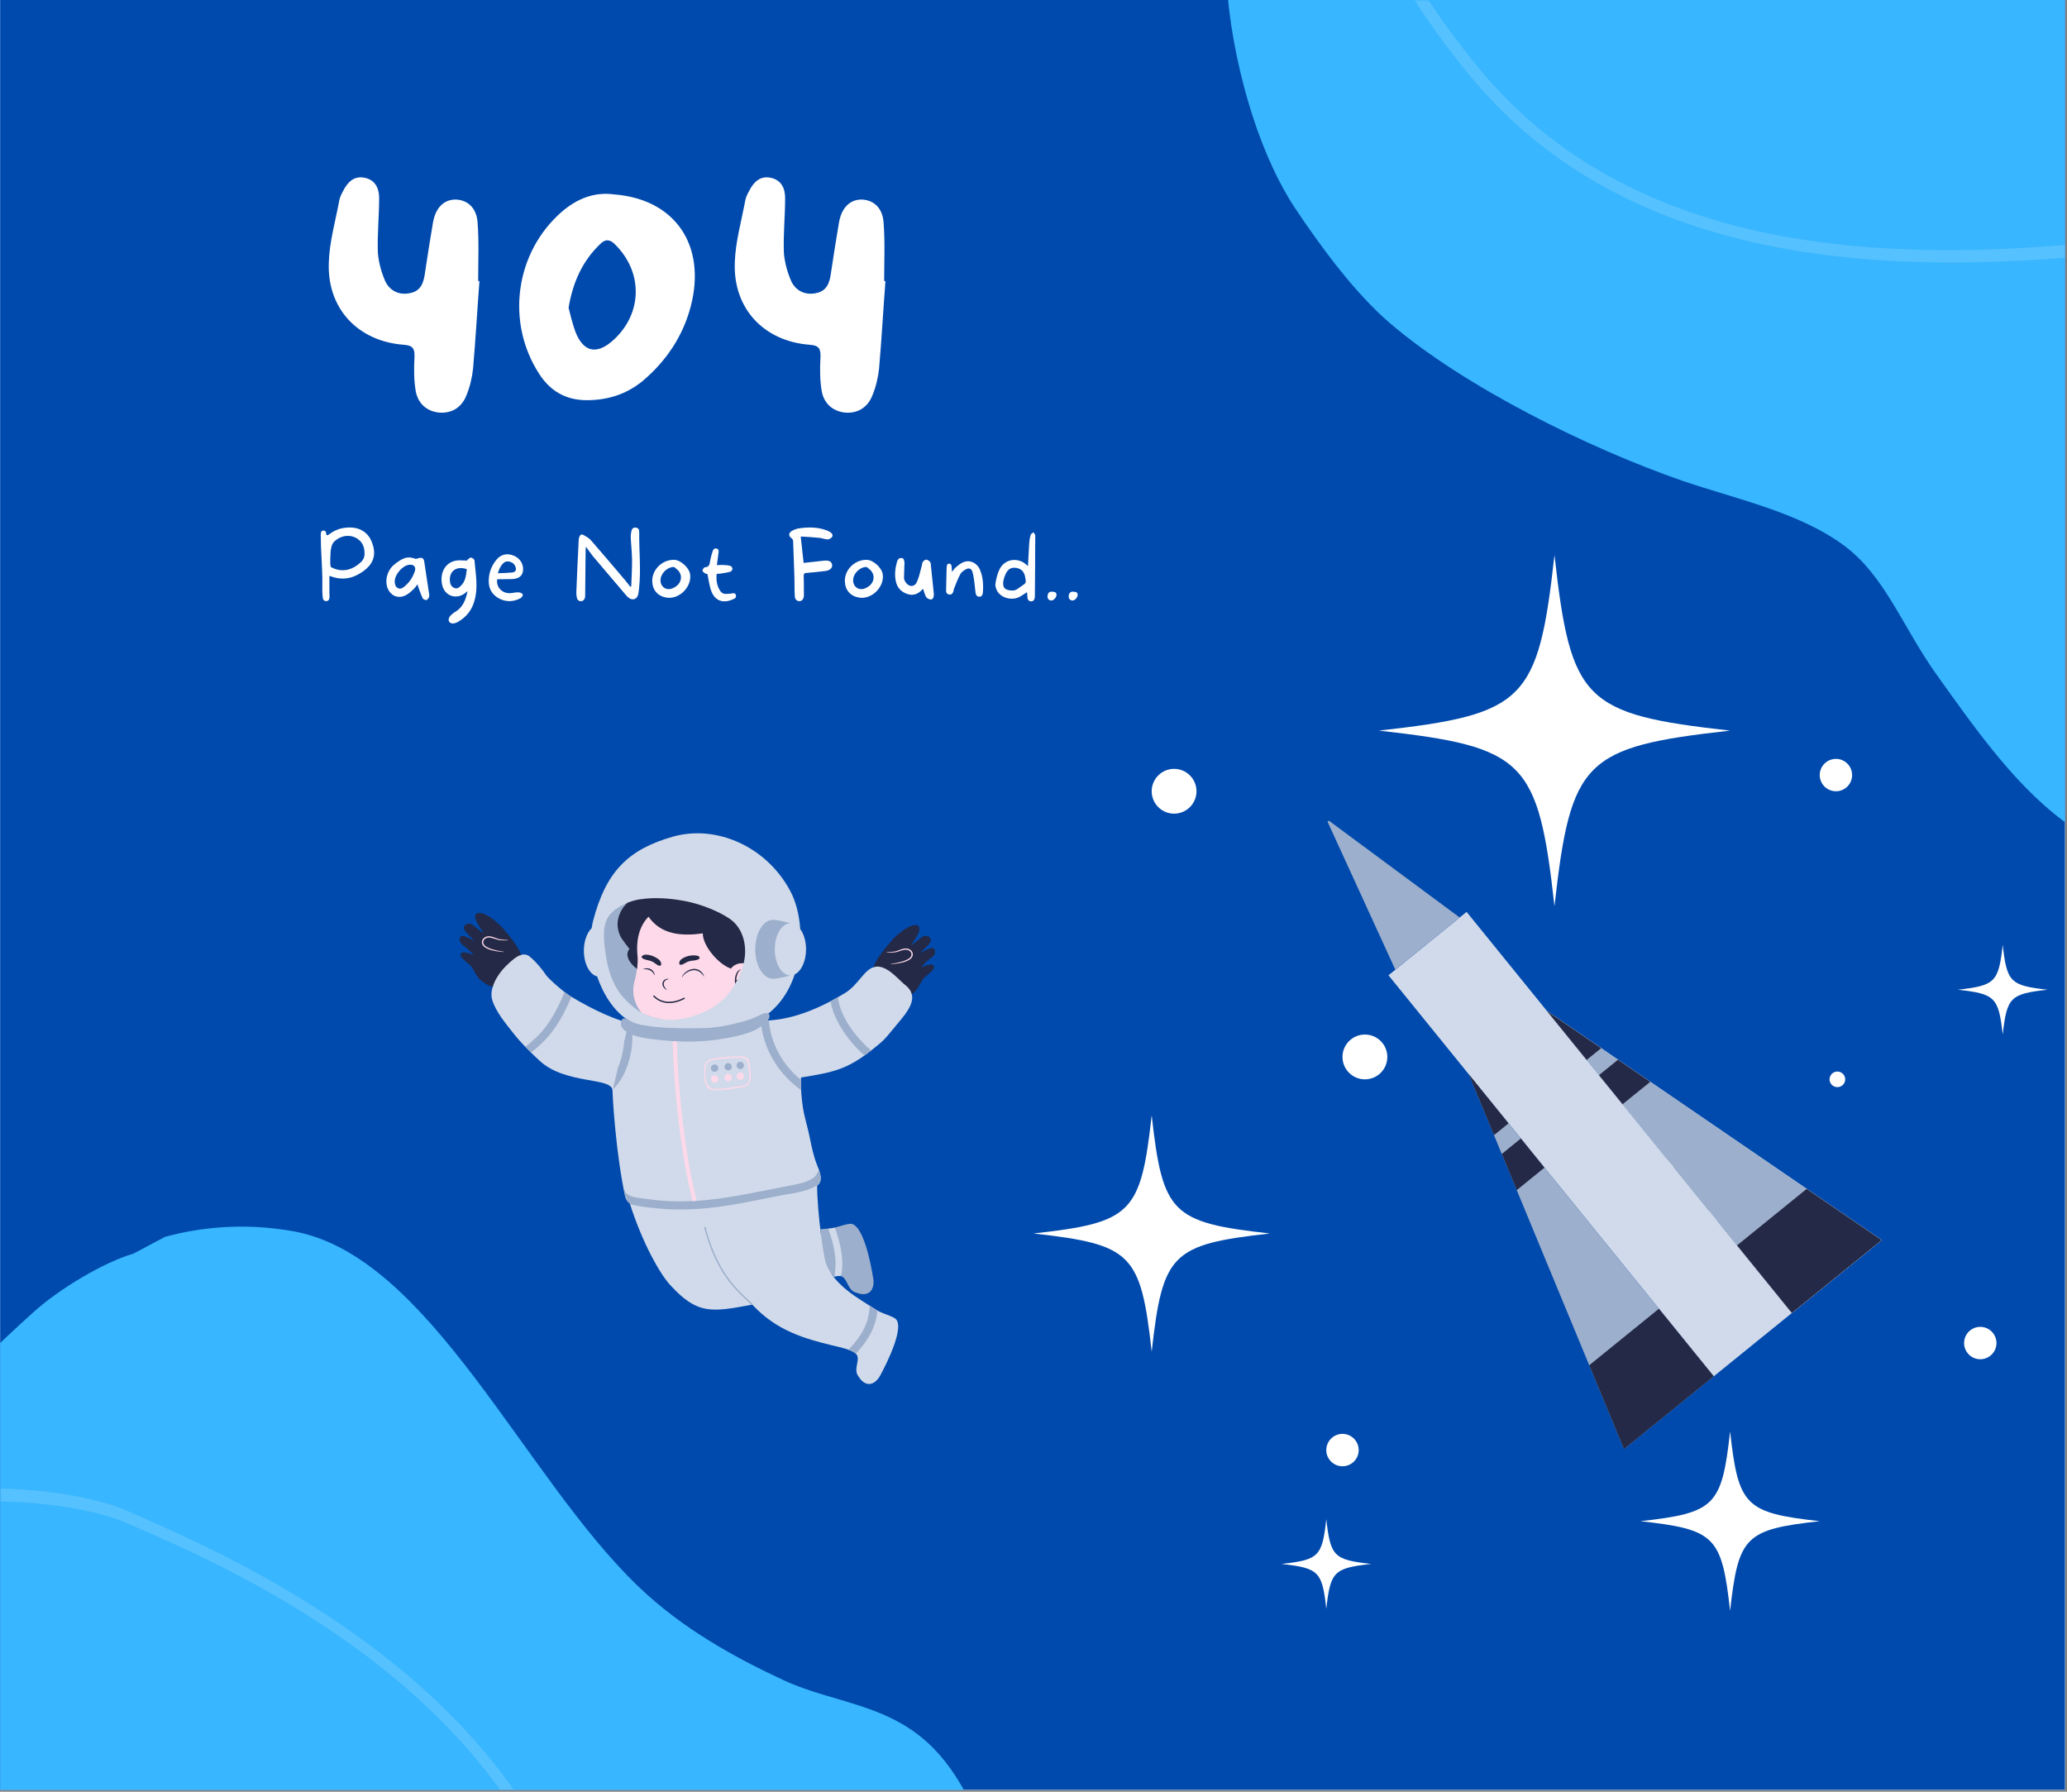 <?xml version="1.0" encoding="UTF-8"?><svg xmlns="http://www.w3.org/2000/svg" xmlns:xlink="http://www.w3.org/1999/xlink" contentScriptType="text/ecmascript" width="562.5" zoomAndPan="magnify" contentStyleType="text/css" viewBox="0 0 562.5 487.5" height="487.5" preserveAspectRatio="xMidYMid meet" version="1.0"><rect x="0" y="0" width="562.5" height="487.5" fill="#808080" stroke="none"/><defs><filter x="0%" y="0%" width="100%" xmlns:xlink="http://www.w3.org/1999/xlink" xlink:type="simple" xlink:actuate="onLoad" height="100%" id="filter-remove-color" xlink:show="other"><feColorMatrix values="0 0 0 0 1 0 0 0 0 1 0 0 0 0 1 0 0 0 1 0" color-interpolation-filters="sRGB"/></filter><g><g id="glyph-0-0"><path d="M 43.848 -35.527 C 43.848 -40.902 44.105 -46.273 43.676 -51.645 C 43.328 -55.633 40.812 -57.625 37.695 -57.711 C 34.488 -57.711 32.234 -55.461 31.543 -51.387 C 30.762 -46.879 30.07 -42.375 29.375 -37.781 C 29.031 -35.094 28.25 -32.754 25.215 -32.234 C 22.27 -31.629 19.758 -32.93 18.543 -35.527 C 17.504 -37.953 16.723 -40.727 16.551 -43.328 C 16.379 -48.266 16.898 -53.207 16.898 -58.145 C 16.898 -60.746 15.859 -63 13.086 -63.605 C 10.137 -64.297 8.32 -62.477 7.105 -60.051 C 6.672 -59.273 6.238 -58.406 6.066 -57.539 C 5.027 -51.906 3.379 -46.273 3.207 -40.641 C 2.688 -28.074 11.094 -19.152 23.57 -18.199 C 26.168 -18.023 26.602 -17.07 26.516 -14.816 C 26.344 -11.699 26.344 -8.578 26.863 -5.547 C 27.469 -2.254 29.809 -0.086 33.277 0.262 C 36.828 0.52 39.43 -1.301 40.641 -4.418 C 41.594 -6.672 42.199 -9.273 42.461 -11.699 C 43.152 -19.672 43.586 -27.555 44.195 -35.527 C 44.02 -35.527 43.934 -35.527 43.848 -35.527 Z M 43.848 -35.527 "/></g><g id="glyph-0-1"><path d="M 14.816 -54.418 C 2.078 -43.328 -0.52 -24.352 8.664 -10.227 C 11.699 -5.547 15.945 -3.121 21.578 -3.121 C 27.211 -3.121 32.234 -4.68 36.656 -8.23 C 43.152 -13.691 47.746 -20.449 49.914 -28.77 C 54.16 -45.32 45.582 -57.797 29.117 -59.098 C 23.57 -59.879 18.891 -57.887 14.816 -54.418 Z M 25.305 -45.668 C 26.691 -47.055 27.988 -46.879 29.375 -45.406 C 36.914 -37.867 36.742 -26.777 28.941 -19.586 C 24.352 -15.34 20.625 -16.117 18.457 -21.836 C 17.676 -24.004 17.156 -26.168 16.637 -28.25 C 17.766 -35.094 20.363 -40.988 25.305 -45.668 Z M 25.305 -45.668 "/></g><g id="glyph-1-0"><path d="M 14.836 -16.227 C 13.672 -19.059 11.043 -20.395 7.609 -19.941 C 5.461 -19.715 4.043 -18.703 3.363 -18.223 C 3.008 -17.969 2.883 -17.867 2.703 -17.945 L 2.551 -17.996 L 2.527 -18.172 C 2.453 -19.059 2.121 -19.184 1.77 -19.184 C 1.77 -19.184 1.742 -19.184 1.742 -19.184 C 1.391 -19.184 1.035 -19.059 1.012 -18.172 C 1.012 -15.898 1.113 -13.621 1.238 -11.398 C 1.312 -9.707 1.414 -7.988 1.441 -6.293 C 1.441 -5.738 1.441 -5.18 1.441 -4.652 C 1.414 -3.41 1.414 -2.121 1.566 -0.859 C 1.617 -0.453 1.844 0.023 2.504 0 C 2.703 0 3.285 -0.023 3.387 -0.961 C 3.41 -1.188 3.387 -1.414 3.387 -1.668 C 3.363 -1.82 3.363 -1.945 3.363 -2.098 C 3.363 -3.16 3.363 -4.223 3.363 -5.281 L 3.363 -6.875 L 3.691 -6.75 C 6.75 -5.637 9.578 -6.016 12.383 -7.988 C 15.492 -10.137 16.277 -12.762 14.836 -16.227 Z M 12.914 -12.484 C 12.863 -11.879 12.535 -11.195 12.133 -10.793 C 10.539 -9.199 8.77 -8.391 6.977 -8.391 C 5.914 -8.391 4.879 -8.668 3.816 -9.227 C 3.41 -9.426 3.691 -13.598 3.715 -13.648 C 3.969 -15.52 4.32 -16.125 5.762 -17.008 C 7.277 -17.945 9.227 -17.996 10.715 -17.137 C 12.332 -16.199 13.066 -14.633 12.914 -12.484 Z M 12.914 -12.484 "/></g><g id="glyph-1-1"><path d="M 12.512 -2.855 C 12.156 -5.332 11.777 -7.809 11.398 -10.312 C 11.324 -10.918 11.246 -11.625 10.566 -11.754 C 10.109 -11.855 9.555 -11.574 9.047 -11.473 C 7.328 -12.082 6.367 -12.055 4.652 -11.02 C 4.043 -10.641 3.438 -10.188 2.906 -9.707 C 1.164 -8.113 0.555 -5.434 1.391 -3.438 C 2.273 -1.34 4.348 -0.555 6.344 -1.617 C 7.027 -1.973 7.633 -2.504 8.215 -3.031 C 8.668 -3.438 9.023 -3.969 9.527 -4.574 C 9.605 -4.27 9.605 -4.07 9.68 -3.918 C 10.059 -2.855 10.414 -1.77 10.918 -0.758 C 11.043 -0.48 11.703 -0.203 11.98 -0.305 C 12.309 -0.43 12.613 -0.934 12.688 -1.312 C 12.762 -1.793 12.586 -2.324 12.512 -2.855 Z M 8.77 -8.137 C 8.238 -6.547 7.355 -5.156 6.066 -4.07 C 5.512 -3.613 4.879 -3.133 4.145 -3.539 C 3.41 -3.941 3.336 -4.699 3.285 -5.281 C 3.312 -7.305 5.434 -9.68 7.254 -9.883 C 8.492 -10.035 9.148 -9.277 8.77 -8.137 Z M 8.77 -8.137 "/></g><g id="glyph-1-2"><path d="M 9.984 -11.07 C 9.957 -11.375 9.426 -11.777 9.098 -11.828 C 8.797 -11.879 8.418 -11.5 8.113 -11.273 C 8.012 -11.195 7.988 -10.996 8.012 -11.02 C 6.875 -11.02 5.812 -11.195 4.852 -10.996 C 1.543 -10.285 0.555 -7.078 1.215 -4.32 C 1.945 -1.312 5.105 -0.305 7.508 -2.223 C 7.656 -2.352 7.785 -2.477 8.113 -2.73 C 7.609 -0.328 6.875 1.645 4.828 2.883 C 4.523 3.059 4.246 3.262 3.969 3.488 C 3.031 4.246 2.73 5.031 3.133 5.637 C 3.539 6.219 4.398 6.242 5.434 5.688 C 7.457 4.551 8.898 2.957 9.707 0.758 C 11.145 -3.16 10.336 -7.129 9.984 -11.07 Z M 6.191 -4.07 C 5.738 -3.641 5.23 -3.262 4.523 -3.562 C 3.816 -3.84 3.438 -4.422 3.336 -5.156 C 2.934 -8.062 4.98 -9.68 7.91 -8.695 C 7.684 -7.027 7.582 -5.332 6.191 -4.07 Z M 6.191 -4.07 "/></g><g id="glyph-1-3"><path d="M 3.438 -5.941 C 4.75 -5.965 6.039 -5.965 7.355 -5.988 C 8.996 -6.039 9.984 -6.699 10.285 -7.859 C 10.715 -9.656 9.758 -11.523 7.961 -12.309 C 6.066 -13.145 4.297 -12.738 3.059 -11.172 C 1.645 -9.402 0.961 -7.379 1.035 -5.18 C 1.086 -3.184 2.074 -1.617 3.941 -0.656 C 5.84 0.305 7.809 0.203 9.68 -0.785 C 10.008 -0.961 10.363 -1.516 10.285 -1.793 C 10.211 -2.074 9.605 -2.352 9.25 -2.375 C 8.543 -2.426 7.836 -2.25 7.152 -2.172 C 4.828 -1.922 3.031 -3.641 3.312 -5.863 C 3.387 -5.914 3.41 -5.941 3.438 -5.941 Z M 5.055 -10.363 C 5.688 -10.945 6.621 -10.918 7.508 -10.387 C 8.137 -9.984 8.645 -8.898 8.34 -8.289 C 8.215 -8.039 7.785 -7.809 7.48 -7.785 C 6.191 -7.656 4.902 -7.633 3.512 -7.582 C 3.84 -8.645 4.246 -9.629 5.055 -10.363 Z M 5.055 -10.363 "/></g><g id="glyph-1-4"/><g id="glyph-1-5"><path d="M 15.695 -3.918 C 15.215 -4.5 14.785 -5.129 14.281 -5.711 C 11.195 -9.352 8.113 -12.992 4.98 -16.578 C 4.449 -17.188 3.641 -17.59 2.906 -18.02 C 2.453 -18.273 2.023 -18.02 1.871 -17.516 C 1.742 -17.188 1.668 -16.832 1.668 -16.48 C 1.441 -11.805 1.215 -7.129 1.035 -2.453 C 1.012 -1.922 1.062 -1.391 1.188 -0.883 C 1.34 -0.305 1.719 0.051 2.352 0.023 C 2.98 -0.023 3.262 -0.453 3.387 -1.012 C 3.438 -1.266 3.438 -1.543 3.438 -1.793 C 3.488 -5.84 3.539 -9.883 3.562 -13.902 C 3.562 -14.152 3.613 -14.406 3.641 -14.812 C 4.371 -13.824 4.953 -12.941 5.609 -12.133 C 8.594 -8.594 11.602 -5.082 14.609 -1.543 C 14.836 -1.266 15.141 -0.984 15.441 -0.785 C 16.453 -0.152 17.488 -0.531 17.82 -1.668 C 17.996 -2.25 18.02 -2.832 18.098 -3.41 C 18.676 -8.566 18.07 -13.723 18.148 -18.855 C 18.148 -19.461 17.867 -19.918 17.238 -19.992 C 16.629 -20.094 16.199 -19.738 16.051 -19.184 C 15.898 -18.551 15.82 -17.895 15.848 -17.262 C 15.922 -15.266 16.176 -13.27 16.199 -11.273 C 16.227 -8.848 16.051 -6.395 15.973 -3.969 C 15.871 -3.941 15.77 -3.918 15.695 -3.918 Z M 15.695 -3.918 "/></g><g id="glyph-1-6"><path d="M 11.324 -7.277 C 11.094 -9.047 8.746 -11.195 7 -11.223 C 3.84 -11.324 1.012 -8.668 1.012 -5.535 C 1.035 -3.082 2.402 -1.414 4.801 -0.961 C 8.266 -0.328 11.805 -3.793 11.324 -7.277 Z M 6.445 -3.438 C 4.801 -2.805 3.285 -3.867 3.262 -5.609 C 3.234 -7.406 5.004 -9.25 6.824 -9.277 C 7.102 -9.277 7.379 -8.922 7.633 -8.719 C 9.426 -7.43 9.352 -4.574 6.445 -3.438 Z M 6.445 -3.438 "/></g><g id="glyph-1-7"><path d="M 10.109 -1.594 C 9.906 -2.426 9.199 -2.074 8.617 -2.023 C 7.684 -1.973 6.648 -1.695 5.965 -2.602 C 4.93 -4.02 4.699 -5.66 4.879 -7.406 C 5.258 -7.43 5.586 -7.43 5.914 -7.48 C 6.797 -7.633 7.734 -7.734 8.594 -7.988 C 8.871 -8.062 9.199 -8.543 9.176 -8.848 C 9.176 -9.125 8.797 -9.555 8.516 -9.605 C 7.809 -9.781 7.078 -9.805 6.367 -9.832 C 5.914 -9.855 5.484 -9.805 4.93 -9.781 C 5.105 -10.969 5.23 -12.055 5.383 -13.117 C 5.461 -13.648 5.461 -14.152 4.828 -14.305 C 4.246 -14.43 3.918 -14.027 3.766 -13.523 C 3.512 -12.715 3.262 -11.879 3.109 -11.02 C 2.957 -10.137 2.957 -9.25 1.668 -9.199 C 1.441 -9.199 1.012 -8.594 1.012 -8.266 C 1.035 -7.988 1.516 -7.684 1.844 -7.48 C 2.023 -7.355 2.324 -7.406 2.352 -7.379 C 2.73 -5.688 2.883 -4.07 3.461 -2.602 C 4.449 -0.102 6.57 0.656 9.047 -0.379 C 9.605 -0.605 10.312 -0.809 10.109 -1.594 Z M 10.109 -1.594 "/></g><g id="glyph-1-8"><path d="M 9.199 -17.211 C 9.957 -17.137 10.664 -16.809 11.426 -16.781 C 11.828 -16.781 12.434 -17.086 12.664 -17.438 C 12.992 -17.918 12.688 -18.449 12.184 -18.754 C 11.855 -18.98 11.473 -19.133 11.094 -19.285 C 8.668 -20.145 6.191 -20.168 3.691 -19.789 C 2.98 -19.688 2.223 -19.41 1.617 -19.008 C 0.758 -18.477 0.859 -17.617 1.695 -17.059 C 1.895 -16.934 2.047 -16.629 2.074 -16.402 C 2.199 -13.117 2.324 -9.855 2.426 -6.57 C 2.477 -4.828 2.426 -3.082 2.527 -1.363 C 2.551 -0.453 3.133 0.023 3.816 0.023 C 4.473 0 4.953 -0.555 5.004 -1.441 C 5.031 -1.742 5.004 -2.023 5.004 -2.324 C 5.004 -3.84 5.004 -5.332 4.953 -6.848 C 4.953 -7.406 5.105 -7.609 5.688 -7.656 C 7.406 -7.809 9.148 -7.961 10.867 -8.188 C 12.156 -8.367 12.812 -9.047 12.688 -9.906 C 12.562 -10.766 11.777 -11.145 10.465 -10.996 C 8.617 -10.793 6.773 -10.59 4.93 -10.387 C 4.676 -12.688 4.422 -15.012 4.145 -17.566 C 5.863 -17.465 7.531 -17.391 9.199 -17.211 Z M 9.199 -17.211 "/></g><g id="glyph-1-9"><path d="M 11.5 -2.504 C 11.246 -4.953 10.996 -7.406 10.742 -9.855 C 10.715 -10.137 10.691 -10.516 10.516 -10.691 C 10.234 -10.969 9.832 -11.273 9.477 -11.273 C 9.148 -11.273 8.77 -10.945 8.543 -10.641 C 8.367 -10.438 8.391 -10.086 8.316 -9.805 C 7.887 -8.266 7.609 -6.672 6.949 -5.23 C 6.293 -3.742 4.727 -3.766 3.84 -5.18 C 3.613 -5.512 3.438 -5.941 3.438 -6.32 C 3.438 -7.656 3.539 -8.996 3.562 -10.336 C 3.562 -10.766 3.461 -11.273 3.211 -11.574 C 3.059 -11.754 2.453 -11.754 2.172 -11.625 C 1.895 -11.473 1.645 -11.07 1.543 -10.742 C 1.062 -9.023 0.836 -7.254 1.188 -5.512 C 1.543 -3.613 2.703 -2.426 4.523 -1.871 C 6.117 -1.414 7.379 -1.996 8.441 -3.184 C 8.492 -3.262 8.566 -3.285 8.645 -3.312 C 8.922 -2.578 9.074 -1.77 9.453 -1.113 C 9.68 -0.758 10.262 -0.453 10.691 -0.43 C 11.324 -0.43 11.523 -1.012 11.551 -1.617 C 11.574 -1.895 11.523 -2.199 11.5 -2.504 Z M 11.5 -2.504 "/></g><g id="glyph-1-10"><path d="M 10.211 -8.566 C 9.805 -9.527 9.023 -10.312 8.062 -10.641 C 6.168 -11.297 4.879 -10.188 3.641 -9.176 C 3.285 -8.871 3.031 -8.441 2.602 -7.938 C 2.551 -8.645 2.578 -9.199 2.453 -9.73 C 2.426 -9.805 2.402 -9.883 2.324 -9.957 C 2.047 -10.285 1.566 -10.285 1.34 -9.906 C 1.289 -9.855 1.266 -9.805 1.238 -9.73 C 1.137 -9.199 1.137 -8.645 1.137 -8.113 C 1.086 -6.344 1.062 -4.602 1.012 -2.832 C 1.012 -2.273 1.266 -1.871 1.844 -1.793 C 2.453 -1.695 2.805 -2.023 2.98 -2.578 C 3.082 -2.832 3.059 -3.133 3.16 -3.363 C 3.715 -4.699 4.195 -6.09 4.902 -7.355 C 5.207 -7.938 5.914 -8.391 6.547 -8.719 C 7.18 -9.074 7.938 -8.797 8.137 -8.086 C 8.418 -7.254 8.543 -6.344 8.668 -5.461 C 8.82 -4.348 8.898 -3.234 9.047 -2.148 C 9.148 -1.617 9.453 -1.164 10.086 -1.188 C 10.715 -1.238 10.969 -1.695 11.02 -2.25 C 11.195 -4.422 11.07 -6.57 10.211 -8.566 Z M 10.211 -8.566 "/></g><g id="glyph-1-11"><path d="M 11.426 -18.727 C 11.145 -18.5 10.742 -18.324 10.641 -18.047 C 10.438 -17.391 10.312 -16.68 10.262 -15.973 C 10.109 -13.875 10.035 -11.754 9.906 -9.504 C 9.73 -9.68 9.629 -9.781 9.527 -9.855 C 7.203 -12.004 3.641 -11.523 2.199 -8.719 C 1.594 -7.531 1.289 -6.168 1.062 -4.852 C 0.934 -4.246 1.164 -3.488 1.441 -2.906 C 2.453 -0.836 5.586 0 7.734 -1.215 C 8.367 -1.566 8.945 -1.973 9.656 -2.426 C 9.707 -1.82 9.707 -1.312 9.781 -0.836 C 9.855 -0.305 10.188 0.051 10.742 0.074 C 11.324 0.074 11.652 -0.277 11.727 -0.836 C 11.777 -1.012 11.777 -1.215 11.777 -1.391 C 11.828 -6.875 11.879 -12.359 11.879 -17.844 C 11.879 -18.121 11.574 -18.426 11.426 -18.727 Z M 8.062 -4.02 C 7.277 -3.512 6.598 -2.781 5.586 -2.883 C 3.562 -2.906 2.883 -3.715 3.234 -5.637 C 3.363 -6.242 3.562 -6.848 3.84 -7.406 C 4.449 -8.695 5.309 -9.199 6.52 -9.047 C 7.988 -8.871 8.746 -8.188 9.098 -6.75 C 9.098 -6.699 9.098 -6.648 9.125 -6.598 C 9.453 -4.953 9.453 -4.93 8.062 -4.02 Z M 8.062 -4.02 "/></g><g id="glyph-1-12"><path d="M 2.352 -2.551 C 1.492 -2.652 1.086 -2.223 1.012 -1.289 C 0.984 -0.656 1.391 -0.203 2.023 -0.152 C 2.629 -0.125 3.41 -0.91 3.461 -1.668 C 3.488 -2.453 2.883 -2.504 2.352 -2.551 Z M 2.352 -2.551 "/></g></g><clipPath id="clip-0"><path d="M 0.039 0 L 561.961 0 L 561.961 487 L 0.039 487 Z M 0.039 0 " clip-rule="nonzero"/></clipPath><clipPath id="clip-1"><path d="M 0.039 333 L 292 333 L 292 487 L 0.039 487 Z M 0.039 333 " clip-rule="nonzero"/></clipPath><clipPath id="clip-2"><path d="M 385.918 485.848 L 251.172 736.938 L -119.516 538.008 L 15.23 286.918 Z M 385.918 485.848 " clip-rule="nonzero"/></clipPath><clipPath id="clip-3"><path d="M 385.918 485.848 L 251.172 736.938 L -119.516 538.008 L 15.23 286.918 Z M 385.918 485.848 " clip-rule="nonzero"/></clipPath><clipPath id="clip-4"><path d="M 332 0 L 561.961 0 L 561.961 236 L 332 236 Z M 332 0 " clip-rule="nonzero"/></clipPath><clipPath id="clip-5"><path d="M 778.133 47.223 L 599.031 268.867 L 271.816 4.457 L 450.918 -217.188 Z M 778.133 47.223 " clip-rule="nonzero"/></clipPath><clipPath id="clip-6"><path d="M 778.133 47.223 L 599.031 268.867 L 271.816 4.457 L 450.918 -217.188 Z M 778.133 47.223 " clip-rule="nonzero"/></clipPath><clipPath id="clip-7"><path d="M 0.039 368 L 186 368 L 186 487 L 0.039 487 Z M 0.039 368 " clip-rule="nonzero"/></clipPath><mask id="mask-0"><g filter="url(#filter-remove-color)"><rect x="-56.25" width="675" fill="rgb(0%, 0%, 0%)" y="-48.75" height="585" fill-opacity="0.149"/></g></mask><clipPath id="clip-8"><path d="M 0.039 36 L 171 36 L 171 119 L 0.039 119 Z M 0.039 36 " clip-rule="nonzero"/></clipPath><clipPath id="clip-9"><path d="M 120.582 -16.625 L 189.684 255.965 L -79.273 324.145 L -148.375 51.555 Z M 120.582 -16.625 " clip-rule="nonzero"/></clipPath><clipPath id="clip-10"><path d="M 120.582 -16.625 L 189.684 255.965 L -79.273 324.145 L -148.375 51.555 Z M 120.582 -16.625 " clip-rule="nonzero"/></clipPath><clipPath id="clip-11"><rect x="0" width="186" y="0" height="119"/></clipPath><clipPath id="clip-12"><path d="M 342 0 L 561.961 0 L 561.961 114 L 342 114 Z M 342 0 " clip-rule="nonzero"/></clipPath><mask id="mask-1"><g filter="url(#filter-remove-color)"><rect x="-56.25" width="675" fill="rgb(0%, 0%, 0%)" y="-48.75" height="585" fill-opacity="0.149"/></g></mask><clipPath id="clip-13"><path d="M 21 0 L 219.961 0 L 219.961 72 L 21 72 Z M 21 0 " clip-rule="nonzero"/></clipPath><clipPath id="clip-14"><path d="M 256.32 -217.184 L 325.422 55.406 L 56.469 123.586 L -12.633 -149.004 Z M 256.32 -217.184 " clip-rule="nonzero"/></clipPath><clipPath id="clip-15"><path d="M 256.32 -217.184 L 325.422 55.406 L 56.469 123.586 L -12.633 -149.004 Z M 256.32 -217.184 " clip-rule="nonzero"/></clipPath><clipPath id="clip-16"><rect x="0" width="220" y="0" height="114"/></clipPath><clipPath id="clip-17"><path d="M 281.25 303 L 346 303 L 346 368 L 281.25 368 Z M 281.25 303 " clip-rule="nonzero"/></clipPath><clipPath id="clip-18"><path d="M 446 389 L 496 389 L 496 438.625 L 446 438.625 Z M 446 389 " clip-rule="nonzero"/></clipPath><clipPath id="clip-19"><path d="M 532 257 L 557.211 257 L 557.211 282 L 532 282 Z M 532 257 " clip-rule="nonzero"/></clipPath><clipPath id="clip-20"><path d="M 125 226 L 254.566 226 L 254.566 377 L 125 377 Z M 125 226 " clip-rule="nonzero"/></clipPath><clipPath id="clip-21"><path d="M 237.547 251.602 L 254.469 251.602 L 254.469 270.48 L 237.547 270.48 Z M 237.547 251.602 " clip-rule="nonzero"/></clipPath></defs><g clip-path="url(#clip-0)"><path fill="rgb(100%, 100%, 100%)" d="M 0.039 0 L 562.461 0 L 562.461 494.184 L 0.039 494.184 Z M 0.039 0 " fill-opacity="1" fill-rule="nonzero"/><path fill="rgb(100%, 100%, 100%)" d="M 0.039 0 L 562.461 0 L 562.461 487.434 L 0.039 487.434 Z M 0.039 0 " fill-opacity="1" fill-rule="nonzero"/><path fill="rgb(0%, 29.019%, 67.839%)" d="M 0.039 0 L 562.461 0 L 562.461 487.434 L 0.039 487.434 Z M 0.039 0 " fill-opacity="1" fill-rule="nonzero"/></g><g clip-path="url(#clip-1)"><g clip-path="url(#clip-2)"><g clip-path="url(#clip-3)"><path fill="rgb(21.959%, 71.37%, 100%)" d="M 265.926 695.535 C 219.988 720.203 193.199 694.039 163.805 665.797 C 152.816 655.059 145.516 642.645 133.359 636.738 C 119.488 629.977 101.859 629.762 86.613 627.535 C 60.281 623.641 23.855 613.586 0.516 600.191 C -10.285 593.961 -21.555 583.508 -30.82 574.066 C -45.711 558.57 -57.512 531.766 -61.301 513.043 C -63.559 502.219 -67.129 492.797 -66.715 482.656 C -64.293 435.133 -31.113 393.195 9.188 356.945 C 16.172 350.641 28.391 343.363 36.309 341.098 L 44.902 336.527 C 56.242 333.434 68.121 332.922 79.73 334.992 C 117.035 341.555 142.57 401.969 173.852 431.785 C 185.656 443.082 199.863 450.953 213.379 457.215 C 226.848 463.449 242.16 463.48 254.156 475.809 C 271.406 493.504 274.703 528.402 277.191 545.742 C 279.746 563.988 281.352 581.227 283.199 597.789 L 291.062 616.898 C 292.691 627.391 290.945 646.488 289.414 657.082 C 287.695 666.766 283.855 676 278.121 684.027 C 274.695 688.328 268.434 690.863 265.926 695.535 " fill-opacity="1" fill-rule="nonzero"/></g></g></g><g clip-path="url(#clip-4)"><g clip-path="url(#clip-5)"><g clip-path="url(#clip-6)"><path fill="rgb(21.959%, 71.37%, 100%)" d="M 621.23 230.934 C 571.504 246.625 550.051 215.934 526.422 182.715 C 517.621 170.121 512.758 156.566 501.914 148.504 C 489.543 139.281 472.262 135.785 457.691 130.762 C 432.547 122.039 398.629 105.383 378.188 87.883 C 368.73 79.75 359.605 67.383 352.254 56.383 C 340.508 38.387 333.898 9.855 333.656 -9.242 C 333.453 -20.301 331.699 -30.223 333.992 -40.105 C 345.215 -86.352 385.613 -121.383 431.957 -149.508 C 439.988 -154.402 453.348 -159.277 461.547 -160.031 L 470.844 -162.922 C 482.562 -163.855 494.328 -162.148 505.348 -157.953 C 540.785 -144.566 554.633 -80.457 579.824 -45.344 C 589.32 -32.043 601.812 -21.668 613.93 -13.004 C 626.004 -4.371 641.043 -1.496 650.539 12.852 C 664.195 33.445 660.945 68.348 660.16 85.848 C 659.277 104.25 657.648 121.488 656.383 138.105 L 660.555 158.344 C 660.203 168.953 654.934 187.395 651.461 197.52 C 647.969 206.715 642.48 215.074 635.352 221.895 C 631.184 225.484 624.562 226.809 621.23 230.934 " fill-opacity="1" fill-rule="nonzero"/></g></g></g><g clip-path="url(#clip-7)"><g mask="url(#mask-0)"><g transform="matrix(1, 0, 0, 1, 0, 368)"><g id="source-5" clip-path="url(#clip-11)"><g clip-path="url(#clip-8)"><g clip-path="url(#clip-9)"><g clip-path="url(#clip-10)"><path fill="rgb(100%, 100%, 100%)" d="M 169.215 187.312 C 169.215 187.312 165.531 160.699 144.887 126.75 C 114.145 76.066 53.484 51.547 34.832 43.16 C 16.18 34.773 -51.863 27.32 -90.105 74.832 C -128.352 122.344 -117.676 172.652 -77.836 221.027 C -37.992 269.402 26.449 276.457 93.023 269.91 C 159.602 263.363 174.473 216.254 169.215 187.312 Z M 91.137 266.562 C 26.336 272.988 -36.406 266.16 -75.164 219.258 C -113.922 172.355 -124.23 123.488 -86.961 77.312 C -49.691 31.141 16.5 38.406 34.688 46.477 C 52.875 54.543 111.824 78.348 141.75 127.543 C 161.762 160.508 165.352 186.324 165.352 186.324 C 170.441 214.379 155.887 260.152 91.137 266.562 Z M 91.137 266.562 " fill-opacity="1" fill-rule="nonzero"/></g></g></g></g></g></g></g><g clip-path="url(#clip-12)"><g mask="url(#mask-1)"><g transform="matrix(1, 0, 0, 1, 342, 0)"><g id="source-8" clip-path="url(#clip-16)"><g clip-path="url(#clip-13)"><g clip-path="url(#clip-14)"><g clip-path="url(#clip-15)"><path fill="rgb(100%, 100%, 100%)" d="M 304.953 -13.25 C 304.953 -13.25 301.273 -39.859 280.629 -73.812 C 249.887 -124.492 189.223 -149.012 170.574 -157.398 C 151.922 -165.789 83.875 -173.242 45.633 -125.727 C 7.391 -78.215 18.062 -27.91 57.906 20.469 C 97.746 68.844 162.191 75.898 228.766 69.352 C 295.34 62.805 310.211 15.695 304.953 -13.25 Z M 226.879 66.004 C 162.078 72.43 99.332 65.602 60.574 18.699 C 21.82 -28.203 11.512 -77.074 48.777 -123.246 C 86.047 -169.418 152.242 -162.152 170.43 -154.082 C 188.617 -146.016 247.562 -122.211 277.492 -73.016 C 297.504 -40.051 301.09 -14.238 301.09 -14.238 C 306.18 13.82 291.625 59.59 226.879 66.004 Z M 226.879 66.004 " fill-opacity="1" fill-rule="nonzero"/></g></g></g></g></g></g></g><g fill="rgb(100%, 100%, 100%)" fill-opacity="1"><use x="86.277" y="112.004" xmlns:xlink="http://www.w3.org/1999/xlink" xlink:href="#glyph-0-0" xlink:type="simple" xlink:actuate="onLoad" xlink:show="embed"/></g><g fill="rgb(100%, 100%, 100%)" fill-opacity="1"><use x="138.096" y="112.004" xmlns:xlink="http://www.w3.org/1999/xlink" xlink:href="#glyph-0-1" xlink:type="simple" xlink:actuate="onLoad" xlink:show="embed"/></g><g fill="rgb(100%, 100%, 100%)" fill-opacity="1"><use x="196.762" y="112.004" xmlns:xlink="http://www.w3.org/1999/xlink" xlink:href="#glyph-0-0" xlink:type="simple" xlink:actuate="onLoad" xlink:show="embed"/></g><g fill="rgb(100%, 100%, 100%)" fill-opacity="1"><use x="86.277" y="163.546" xmlns:xlink="http://www.w3.org/1999/xlink" xlink:href="#glyph-1-0" xlink:type="simple" xlink:actuate="onLoad" xlink:show="embed"/></g><g fill="rgb(100%, 100%, 100%)" fill-opacity="1"><use x="104.12" y="163.546" xmlns:xlink="http://www.w3.org/1999/xlink" xlink:href="#glyph-1-1" xlink:type="simple" xlink:actuate="onLoad" xlink:show="embed"/></g><g fill="rgb(100%, 100%, 100%)" fill-opacity="1"><use x="119.133" y="163.546" xmlns:xlink="http://www.w3.org/1999/xlink" xlink:href="#glyph-1-2" xlink:type="simple" xlink:actuate="onLoad" xlink:show="embed"/></g><g fill="rgb(100%, 100%, 100%)" fill-opacity="1"><use x="131.973" y="163.546" xmlns:xlink="http://www.w3.org/1999/xlink" xlink:href="#glyph-1-3" xlink:type="simple" xlink:actuate="onLoad" xlink:show="embed"/></g><g fill="rgb(100%, 100%, 100%)" fill-opacity="1"><use x="144.66" y="163.546" xmlns:xlink="http://www.w3.org/1999/xlink" xlink:href="#glyph-1-4" xlink:type="simple" xlink:actuate="onLoad" xlink:show="embed"/></g><g fill="rgb(100%, 100%, 100%)" fill-opacity="1"><use x="155.806" y="163.546" xmlns:xlink="http://www.w3.org/1999/xlink" xlink:href="#glyph-1-5" xlink:type="simple" xlink:actuate="onLoad" xlink:show="embed"/></g><g fill="rgb(100%, 100%, 100%)" fill-opacity="1"><use x="176.481" y="163.546" xmlns:xlink="http://www.w3.org/1999/xlink" xlink:href="#glyph-1-6" xlink:type="simple" xlink:actuate="onLoad" xlink:show="embed"/></g><g fill="rgb(100%, 100%, 100%)" fill-opacity="1"><use x="190.154" y="163.546" xmlns:xlink="http://www.w3.org/1999/xlink" xlink:href="#glyph-1-7" xlink:type="simple" xlink:actuate="onLoad" xlink:show="embed"/></g><g fill="rgb(100%, 100%, 100%)" fill-opacity="1"><use x="202.614" y="163.546" xmlns:xlink="http://www.w3.org/1999/xlink" xlink:href="#glyph-1-4" xlink:type="simple" xlink:actuate="onLoad" xlink:show="embed"/></g><g fill="rgb(100%, 100%, 100%)" fill-opacity="1"><use x="213.76" y="163.546" xmlns:xlink="http://www.w3.org/1999/xlink" xlink:href="#glyph-1-8" xlink:type="simple" xlink:actuate="onLoad" xlink:show="embed"/></g><g fill="rgb(100%, 100%, 100%)" fill-opacity="1"><use x="228.9" y="163.546" xmlns:xlink="http://www.w3.org/1999/xlink" xlink:href="#glyph-1-6" xlink:type="simple" xlink:actuate="onLoad" xlink:show="embed"/></g><g fill="rgb(100%, 100%, 100%)" fill-opacity="1"><use x="242.573" y="163.546" xmlns:xlink="http://www.w3.org/1999/xlink" xlink:href="#glyph-1-9" xlink:type="simple" xlink:actuate="onLoad" xlink:show="embed"/></g><g fill="rgb(100%, 100%, 100%)" fill-opacity="1"><use x="256.449" y="163.546" xmlns:xlink="http://www.w3.org/1999/xlink" xlink:href="#glyph-1-10" xlink:type="simple" xlink:actuate="onLoad" xlink:show="embed"/></g><g fill="rgb(100%, 100%, 100%)" fill-opacity="1"><use x="269.844" y="163.546" xmlns:xlink="http://www.w3.org/1999/xlink" xlink:href="#glyph-1-11" xlink:type="simple" xlink:actuate="onLoad" xlink:show="embed"/></g><g fill="rgb(100%, 100%, 100%)" fill-opacity="1"><use x="284.048" y="163.546" xmlns:xlink="http://www.w3.org/1999/xlink" xlink:href="#glyph-1-12" xlink:type="simple" xlink:actuate="onLoad" xlink:show="embed"/></g><g fill="rgb(100%, 100%, 100%)" fill-opacity="1"><use x="289.811" y="163.546" xmlns:xlink="http://www.w3.org/1999/xlink" xlink:href="#glyph-1-12" xlink:type="simple" xlink:actuate="onLoad" xlink:show="embed"/></g><g clip-path="url(#clip-17)"><path fill="rgb(100%, 100%, 100%)" d="M 345.578 335.613 C 318.82 338.602 316.402 341.02 313.414 367.773 C 310.426 341.02 308.008 338.602 281.25 335.613 C 308.008 332.629 310.426 330.211 313.414 303.457 C 316.402 330.211 318.82 332.629 345.578 335.613 " fill-opacity="1" fill-rule="nonzero"/></g><path fill="rgb(100%, 100%, 100%)" d="M 470.816 198.789 C 431.055 203.223 427.461 206.832 423.027 246.57 C 418.598 206.832 415 203.223 375.242 198.789 C 415 194.359 418.598 190.766 423.027 151.012 C 427.461 190.766 431.055 194.359 470.816 198.789 " fill-opacity="1" fill-rule="nonzero"/><path fill="rgb(100%, 100%, 100%)" d="M 474.844 330.965 C 457.895 332.859 456.355 334.387 454.477 351.328 C 452.57 334.387 451.043 332.859 434.098 330.965 C 451.043 329.074 452.57 327.547 454.477 310.59 C 456.355 327.547 457.895 329.074 474.844 330.965 " fill-opacity="1" fill-rule="nonzero"/><g clip-path="url(#clip-18)"><path fill="rgb(100%, 100%, 100%)" d="M 495.207 413.891 C 474.91 416.148 473.086 417.984 470.816 438.281 C 468.559 417.984 466.719 416.148 446.422 413.891 C 466.719 411.621 468.559 409.781 470.816 389.488 C 473.086 409.781 474.91 411.621 495.207 413.891 " fill-opacity="1" fill-rule="nonzero"/></g><g clip-path="url(#clip-19)"><path fill="rgb(100%, 100%, 100%)" d="M 557.211 269.285 C 547.062 270.418 546.145 271.336 545.008 281.484 C 543.875 271.336 542.953 270.418 532.805 269.285 C 542.953 268.148 543.875 267.23 545.008 257.082 C 546.145 267.23 547.062 268.148 557.211 269.285 " fill-opacity="1" fill-rule="nonzero"/></g><path fill="rgb(100%, 100%, 100%)" d="M 373.133 425.523 C 362.984 426.66 362.066 427.578 360.93 437.727 C 359.809 427.578 358.891 426.66 348.742 425.523 C 358.891 424.402 359.809 423.484 360.93 413.336 C 362.066 423.484 362.984 424.402 373.133 425.523 " fill-opacity="1" fill-rule="nonzero"/><path fill="rgb(100%, 100%, 100%)" d="M 377.539 287.578 C 377.539 290.945 374.809 293.672 371.43 293.672 C 368.066 293.672 365.336 290.945 365.336 287.578 C 365.336 284.215 368.066 281.484 371.43 281.484 C 374.809 281.484 377.539 284.215 377.539 287.578 " fill-opacity="1" fill-rule="nonzero"/><path fill="rgb(100%, 100%, 100%)" d="M 325.605 215.289 C 325.605 218.652 322.875 221.383 319.508 221.383 C 316.145 221.383 313.414 218.652 313.414 215.289 C 313.414 211.926 316.145 209.195 319.508 209.195 C 322.875 209.195 325.605 211.926 325.605 215.289 " fill-opacity="1" fill-rule="nonzero"/><path fill="rgb(100%, 100%, 100%)" d="M 502.141 293.672 C 502.141 294.848 501.184 295.793 500.008 295.793 C 498.844 295.793 497.883 294.848 497.883 293.672 C 497.883 292.496 498.844 291.551 500.008 291.551 C 501.184 291.551 502.141 292.496 502.141 293.672 " fill-opacity="1" fill-rule="nonzero"/><path fill="rgb(100%, 100%, 100%)" d="M 543.305 365.422 C 543.305 367.855 541.332 369.828 538.898 369.828 C 536.469 369.828 534.496 367.855 534.496 365.422 C 534.496 362.992 536.469 361.016 538.898 361.016 C 541.332 361.016 543.305 362.992 543.305 365.422 " fill-opacity="1" fill-rule="nonzero"/><path fill="rgb(100%, 100%, 100%)" d="M 504.02 210.883 C 504.02 213.316 502.059 215.289 499.629 215.289 C 497.195 215.289 495.207 213.316 495.207 210.883 C 495.207 208.453 497.195 206.48 499.629 206.48 C 502.059 206.48 504.02 208.453 504.02 210.883 " fill-opacity="1" fill-rule="nonzero"/><path fill="rgb(100%, 100%, 100%)" d="M 369.742 394.555 C 369.742 396.988 367.77 398.945 365.336 398.945 C 362.902 398.945 360.93 396.988 360.93 394.555 C 360.93 392.109 362.902 390.137 365.336 390.137 C 367.77 390.137 369.742 392.109 369.742 394.555 " fill-opacity="1" fill-rule="nonzero"/><path fill="rgb(81.96%, 85.489%, 91.759%)" d="M 487.629 357.246 L 466.367 374.477 L 377.852 265.363 L 399.109 248.109 L 487.629 357.246 " fill-opacity="1" fill-rule="nonzero"/><path fill="rgb(61.179%, 68.629%, 79.999%)" d="M 466.367 374.477 L 441.934 394.285 L 399.715 292.32 Z M 466.367 374.477 " fill-opacity="1" fill-rule="nonzero"/><path fill="rgb(81.96%, 85.489%, 91.759%)" d="M 487.629 357.246 L 512.062 337.426 L 420.973 275.082 Z M 487.629 357.246 " fill-opacity="1" fill-rule="nonzero"/><path fill="rgb(61.179%, 68.629%, 79.999%)" d="M 487.629 357.246 L 512.062 337.426 L 420.973 275.082 Z M 487.629 357.246 " fill-opacity="1" fill-rule="nonzero"/><path fill="rgb(13.73%, 16.08%, 27.449%)" d="M 432.488 371.461 L 441.934 394.285 L 466.367 374.477 L 451.449 356.086 L 432.488 371.461 " fill-opacity="1" fill-rule="nonzero"/><path fill="rgb(13.73%, 16.08%, 27.449%)" d="M 410.527 305.645 L 399.715 292.32 L 406.566 308.859 Z M 410.527 305.645 " fill-opacity="1" fill-rule="nonzero"/><path fill="rgb(13.73%, 16.08%, 27.449%)" d="M 408.691 313.969 L 412.758 323.82 L 420.297 317.699 L 413.879 309.766 L 408.691 313.969 " fill-opacity="1" fill-rule="nonzero"/><path fill="rgb(81.96%, 85.489%, 91.759%)" d="M 472.695 338.844 L 487.629 357.246 L 512.062 337.426 L 491.652 323.469 L 472.695 338.844 " fill-opacity="1" fill-rule="nonzero"/><path fill="rgb(13.73%, 16.08%, 27.449%)" d="M 472.695 338.844 L 487.629 357.246 L 512.062 337.426 L 491.652 323.469 L 472.695 338.844 " fill-opacity="1" fill-rule="nonzero"/><path fill="rgb(81.96%, 85.489%, 91.759%)" d="M 435.746 285.199 L 420.973 275.082 L 431.785 288.402 Z M 435.746 285.199 " fill-opacity="1" fill-rule="nonzero"/><path fill="rgb(13.73%, 16.08%, 27.449%)" d="M 435.746 285.199 L 420.973 275.082 L 431.785 288.402 Z M 435.746 285.199 " fill-opacity="1" fill-rule="nonzero"/><path fill="rgb(81.96%, 85.489%, 91.759%)" d="M 435.125 292.523 L 441.559 300.457 L 449.109 294.348 L 440.312 288.32 L 435.125 292.523 " fill-opacity="1" fill-rule="nonzero"/><path fill="rgb(13.73%, 16.08%, 27.449%)" d="M 435.125 292.523 L 441.559 300.457 L 449.109 294.348 L 440.312 288.32 L 435.125 292.523 " fill-opacity="1" fill-rule="nonzero"/><path fill="rgb(61.179%, 68.629%, 79.999%)" d="M 361.633 223.289 L 361.621 223.301 L 361.297 223.559 L 361.27 223.57 L 379.715 263.84 L 388.309 256.867 L 388.633 256.609 L 397.23 249.637 L 361.633 223.289 " fill-opacity="1" fill-rule="nonzero"/><g clip-path="url(#clip-20)"><path fill="rgb(81.96%, 85.489%, 91.759%)" d="M 253.34 262.805 C 252.637 262.805 251.578 263.223 251.012 263.449 C 250.891 263.496 250.789 263.539 250.715 263.562 L 250.332 262.957 C 250.539 262.75 250.738 262.539 250.938 262.332 C 251.426 261.812 251.934 261.281 252.566 260.781 C 252.676 260.695 252.789 260.613 252.898 260.527 C 253.711 259.914 254.203 259.5 254.082 258.742 C 254.023 258.387 253.883 258.32 253.656 258.32 C 253.277 258.32 252.754 258.559 252.371 258.73 L 252.227 258.797 C 251.648 259.059 251.102 259.348 250.605 259.668 L 250.113 259.137 C 250.332 258.844 250.594 258.578 250.848 258.32 C 250.965 258.203 251.078 258.09 251.188 257.973 C 251.312 257.836 251.473 257.688 251.645 257.523 C 252.227 256.973 253.023 256.219 252.91 255.617 C 252.832 255.211 252.324 254.988 251.887 254.988 C 251.852 254.988 251.82 254.992 251.789 254.996 C 251.332 255.031 250.953 255.355 250.555 255.703 C 250.426 255.812 250.297 255.926 250.164 256.027 C 249.504 256.535 248.844 257.039 248.176 257.539 L 247.629 257.082 C 247.852 256.629 248.176 256.129 248.52 255.598 C 249.023 254.824 249.543 254.02 249.75 253.363 C 249.902 252.867 249.906 252.488 249.766 252.293 C 249.629 252.109 249.336 252.07 249.117 252.07 C 248.594 252.07 247.875 252.289 247.277 252.629 C 245.539 253.582 243.793 255.078 242.367 256.832 L 241.98 257.293 C 240.797 258.711 238.938 260.938 238.164 263.047 C 235.23 263.574 233.691 267.891 230 270.16 C 218.746 277.07 210.887 277.906 206.211 277.652 C 211.316 274.945 214.539 270.309 216.27 265.121 C 218.047 264.273 219.352 261.543 219.352 258.301 C 219.352 256.066 218.734 254.082 217.77 252.777 C 217.5 248.836 216.543 245.188 215.059 242.426 C 208.695 230.48 195.172 224.316 183.238 227.605 C 170.984 231.066 164.887 237.121 161.383 250.621 C 161.23 251.227 161.105 251.867 161.016 252.527 C 159.746 253.758 158.891 256.043 158.891 258.668 C 158.891 262.234 160.469 265.176 162.52 265.684 C 164.367 271.129 167.676 276.078 172.262 278.309 L 171.066 278.332 L 169.531 284.812 L 171.066 278.332 C 167.539 277.371 162.004 275.168 155.164 271.008 C 153.699 270.117 149.188 266.367 148.305 264.906 C 147.645 263.809 144.801 260.449 143.559 259.895 C 142.867 259.586 142.148 259.664 141.457 259.938 C 140.734 257.77 138.789 255.445 137.566 253.984 L 137.18 253.52 C 135.754 251.766 134.008 250.273 132.262 249.312 C 131.672 248.977 130.953 248.758 130.43 248.758 C 130.211 248.758 129.918 248.797 129.781 248.98 C 129.641 249.176 129.645 249.555 129.797 250.047 C 130.004 250.707 130.523 251.508 131.027 252.285 C 131.367 252.816 131.691 253.316 131.918 253.77 L 131.371 254.227 C 130.703 253.727 130.043 253.223 129.383 252.715 C 129.25 252.613 129.121 252.504 128.992 252.391 C 128.594 252.047 128.215 251.723 127.758 251.684 C 127.727 251.68 127.691 251.68 127.66 251.68 C 127.223 251.68 126.715 251.898 126.637 252.305 C 126.523 252.91 127.32 253.664 127.902 254.211 C 128.074 254.375 128.234 254.527 128.359 254.66 C 128.465 254.777 128.582 254.895 128.699 255.012 C 128.953 255.266 129.215 255.531 129.434 255.824 L 128.941 256.355 C 128.445 256.039 127.902 255.746 127.32 255.484 L 127.176 255.422 C 126.793 255.246 126.27 255.008 125.891 255.008 C 125.664 255.008 125.523 255.078 125.465 255.426 C 125.344 256.188 125.836 256.605 126.648 257.219 C 126.758 257.301 126.871 257.387 126.98 257.473 C 127.609 257.969 128.117 258.504 128.609 259.02 C 128.809 259.227 129.008 259.438 129.215 259.648 L 128.832 260.254 C 128.758 260.227 128.656 260.188 128.531 260.137 C 127.965 259.91 126.906 259.492 126.207 259.492 C 125.715 259.492 125.715 259.688 125.715 259.848 C 125.715 260.258 126.652 261.039 127.336 261.609 C 127.949 262.121 128.527 262.602 128.773 263.02 C 129.031 263.414 129.242 263.812 129.449 264.199 C 129.887 265.023 130.301 265.801 131.09 266.434 C 131.629 266.887 132.844 267.809 134.18 268.188 C 133.73 269.496 133.586 270.832 133.957 272.078 C 134.91 275.266 137.594 278.43 139.617 281.016 C 141.758 283.754 144.301 286.254 146.848 288.613 C 153.98 295.211 166.691 292.969 166.691 296.762 C 166.691 298.438 167.602 314.016 170.121 325.492 C 170.316 326.375 170.777 326.996 171.398 327.445 L 171.395 327.445 C 174.918 338.531 179.785 346.84 182.348 349.59 C 189.848 357.836 193.742 356.988 204.723 354.973 C 211.297 362.039 218.844 364.215 226.672 366.102 C 228.359 366.512 231.637 367.16 232.898 368.309 C 234.395 369.676 232.102 372.461 233.535 374.371 C 235.73 378.039 238.477 376.574 239.758 373.824 C 241.035 371.438 246.707 360.441 243.414 358.609 C 241.906 357.77 240.16 357.41 238.652 356.504 C 237.277 355.676 235.93 354.789 234.574 353.93 C 231.805 352.18 229.074 350.172 227 347.613 C 226.73 347.281 226.473 346.938 226.234 346.586 C 226.559 346.648 226.754 346.684 226.754 346.684 L 227.121 346.684 C 227.078 346.914 227.035 347.145 226.98 347.375 C 227.578 347.23 228.137 347.152 228.598 347.191 C 228.703 347.203 228.801 347.219 228.891 347.246 C 228.922 347.105 228.941 346.969 228.965 346.828 C 229.719 347.23 230.527 348.266 230.934 349.066 C 231.426 350.027 231.93 351.02 232.953 351.305 L 232.988 351.316 C 233.715 351.605 234.375 351.75 234.945 351.75 C 235.715 351.75 236.312 351.488 236.727 350.973 C 237.336 350.211 237.516 348.91 237.199 347.473 C 236.16 340.949 234.016 333.332 231.398 333.332 C 231.336 333.332 231.27 333.336 231.207 333.344 C 230.406 333.461 229.641 333.688 228.828 333.926 C 228.453 334.039 227.688 334.148 227.297 334.25 C 227.316 334.305 227.328 334.355 227.34 334.406 C 227.297 334.27 227.25 334.129 227.199 333.992 C 226.805 334.086 226.398 334.164 225.988 334.211 C 225.781 334.23 225.578 334.254 225.375 334.273 C 225.422 334.402 225.465 334.535 225.512 334.664 C 225.02 334.715 224.137 334.758 223.641 334.801 C 223.695 335.223 223.609 335.648 223.434 336.078 C 222.816 331.309 222.363 325.902 222.363 322.617 L 222.363 322.621 C 222.68 322.367 222.949 322.074 223.117 321.727 C 223.789 320.332 222.855 318.262 222.344 316.961 C 221.348 314.441 220.848 311.914 220.312 309.27 C 219.773 306.609 218.914 304.02 218.5 301.336 C 218.094 298.727 217.871 295.812 217.984 293.172 C 226.684 291.766 230.426 291.062 237.289 285.656 C 240.832 282.871 240.793 282.676 243.688 279.211 C 245.906 276.527 249.145 273.105 248.008 270.102 C 248.188 269.965 248.344 269.84 248.465 269.738 C 249.25 269.109 249.66 268.332 250.098 267.508 C 250.305 267.125 250.516 266.727 250.766 266.34 C 251.023 265.914 251.598 265.43 252.211 264.922 C 252.895 264.352 253.836 263.566 253.836 263.156 C 253.832 263 253.832 262.805 253.34 262.805 " fill-opacity="1" fill-rule="nonzero"/></g><path fill="rgb(61.179%, 68.629%, 79.999%)" d="M 226.98 347.375 C 226.934 347.387 226.887 347.402 226.844 347.414 L 226.84 347.41 C 226.887 347.398 226.934 347.387 226.98 347.375 " fill-opacity="1" fill-rule="nonzero"/><path fill="rgb(61.179%, 68.629%, 79.999%)" d="M 230.695 349.406 C 230.199 348.441 229.766 347.496 228.891 347.25 L 228.891 347.246 C 229.77 347.488 230.207 348.438 230.695 349.406 " fill-opacity="1" fill-rule="nonzero"/><path fill="rgb(61.179%, 68.629%, 79.999%)" d="M 153.648 269.922 C 152.273 273.215 150.715 276.422 148.578 279.297 C 147.348 280.949 145.84 282.418 144.277 283.75 C 143.859 284.105 143.414 284.469 142.941 284.809 C 143.449 285.34 143.965 285.855 144.488 286.371 C 144.566 286.312 144.645 286.258 144.719 286.203 C 146.566 284.809 148.258 283.172 149.723 281.383 C 152.219 278.336 153.973 274.816 155.492 271.203 C 155.383 271.137 155.273 271.074 155.164 271.008 C 154.809 270.793 154.27 270.402 153.648 269.922 " fill-opacity="1" fill-rule="nonzero"/><path fill="rgb(61.179%, 68.629%, 79.999%)" d="M 223.23 334.465 C 223.621 337.754 224.098 340.891 224.57 343.027 C 224.996 344.652 225.812 346.102 226.844 347.41 C 226.887 347.398 226.934 347.387 226.98 347.375 C 228.023 342.938 226.895 338.527 225.375 334.27 C 224.664 334.34 223.949 334.406 223.23 334.465 " fill-opacity="1" fill-rule="nonzero"/><path fill="rgb(61.179%, 68.629%, 79.999%)" d="M 232.852 351.66 C 236.895 353.254 238.219 350.402 237.562 347.414 C 237.133 344.719 234.957 332.438 231.152 332.98 C 229.812 333.172 228.531 333.68 227.199 333.992 C 228.703 338.305 229.797 342.754 228.891 347.25 C 230.641 347.738 230.629 351.035 232.852 351.66 " fill-opacity="1" fill-rule="nonzero"/><path fill="rgb(61.179%, 68.629%, 79.999%)" d="M 191.969 333.824 L 191.613 333.918 C 194.777 345.863 199.566 350.371 203.418 353.992 C 203.789 354.34 204.148 354.68 204.5 355.016 C 204.574 355 204.645 354.988 204.723 354.973 L 204.848 354.84 C 204.469 354.473 204.074 354.102 203.668 353.723 C 199.852 350.133 195.105 345.668 191.969 333.824 " fill-opacity="1" fill-rule="nonzero"/><path fill="rgb(61.179%, 68.629%, 79.999%)" d="M 238.652 356.5 C 237.988 356.105 237.332 355.691 236.68 355.273 C 236.586 357.367 236.133 359.414 235.199 361.355 C 234.137 363.566 232.598 365.484 230.906 367.246 C 231.719 367.543 232.441 367.895 232.898 368.309 C 232.902 368.312 232.906 368.316 232.906 368.32 C 234.547 366.555 236.023 364.637 237.102 362.469 C 238.031 360.605 238.574 358.613 238.793 356.578 C 238.746 356.555 238.699 356.531 238.652 356.5 " fill-opacity="1" fill-rule="nonzero"/><path fill="rgb(61.179%, 68.629%, 79.999%)" d="M 235.266 287.176 C 235.848 286.762 236.449 286.312 237.078 285.82 C 235.484 284.488 234.059 282.969 232.852 281.488 C 230.602 278.727 228.453 275.047 228.047 271.316 C 227.348 271.715 226.668 272.09 225.996 272.441 C 226.672 276.258 228.816 279.91 231.141 282.855 C 232.332 284.371 233.727 285.852 235.266 287.176 " fill-opacity="1" fill-rule="nonzero"/><path fill="rgb(61.179%, 68.629%, 79.999%)" d="M 222.875 318.336 C 222.742 318.59 222.605 318.844 222.473 319.098 C 222.004 319.98 221.555 320.434 220.652 320.91 C 219.426 321.559 218.145 321.945 216.785 322.215 C 211.273 323.309 205.75 324.43 200.215 325.41 C 196.699 326.031 193.156 326.504 189.598 326.73 C 189.227 326.754 188.852 326.777 188.477 326.797 C 187.035 326.867 185.594 326.898 184.145 326.879 C 181.297 326.836 178.453 326.582 175.637 326.164 C 174.004 325.922 171.805 325.875 170.492 324.742 C 170.227 324.512 170.09 324.246 170.004 323.914 C 169.941 323.68 169.828 323.504 169.684 323.379 C 169.824 324.098 169.969 324.801 170.121 325.492 C 170.316 326.375 170.777 326.992 171.398 327.445 C 171.543 327.555 171.703 327.648 171.867 327.738 C 171.883 327.742 171.898 327.746 171.914 327.754 C 174.105 328.324 176.477 328.527 178.723 328.762 C 184.18 329.336 189.672 329.113 195.105 328.414 C 200.559 327.715 205.941 326.566 211.324 325.473 C 214.062 324.914 216.953 324.641 219.613 323.77 C 220.672 323.422 221.73 322.902 222.66 322.289 C 222.711 322.258 222.754 322.223 222.801 322.188 C 222.926 322.043 223.035 321.895 223.117 321.727 C 223.582 320.762 223.277 319.473 222.875 318.336 " fill-opacity="1" fill-rule="nonzero"/><path fill="rgb(61.179%, 68.629%, 79.999%)" d="M 172.082 281.543 C 173.863 282.258 175.941 282.562 177.578 282.746 C 179.363 282.984 181.211 283.16 183.078 283.273 C 183.445 283.297 183.812 283.309 184.18 283.324 C 187.051 283.457 189.938 283.422 192.672 283.164 C 196.254 282.797 201.906 281.918 205.305 280.355 C 205.883 280.066 206.559 279.676 207.191 279.238 C 208.16 286.223 212.23 292.5 218.012 296.605 C 217.961 295.664 217.945 294.727 217.965 293.812 C 213.027 289.809 209.738 284 209.238 277.641 C 209.145 277.645 209.051 277.652 208.961 277.656 C 209.465 276.977 209.633 276.102 209.09 275.773 C 208.867 275.641 208.539 275.594 208.062 275.688 C 207.41 275.812 206.793 276.219 206.203 276.473 C 205.625 276.719 205.055 276.977 204.477 277.227 C 200.988 278.422 195.754 279.621 191.992 279.711 C 189.148 279.805 186.301 279.805 183.453 279.711 C 180.977 279.621 178.406 279.527 175.926 279.066 C 174.199 278.852 172.785 278.484 171.234 277.668 C 171.012 277.551 170.742 277.383 170.469 277.258 C 169.98 277.039 169.477 276.961 169.188 277.562 C 169.156 277.621 169.141 277.68 169.117 277.738 C 168.801 278.566 169.031 279.453 169.688 280.078 C 169.934 280.316 170.207 280.531 170.5 280.727 L 169.848 283.477 C 169.695 285.551 169.211 287.621 168.566 289.496 C 168.449 289.836 168.316 290.176 168.176 290.516 L 166.785 296.367 C 168.438 294.871 169.648 292.785 170.48 290.66 C 171.559 287.891 172.195 284.652 172.082 281.543 " fill-opacity="1" fill-rule="nonzero"/><path fill="rgb(61.179%, 68.629%, 79.999%)" d="M 194.48 289.621 C 195.031 289.621 195.477 290.07 195.477 290.621 C 195.477 291.172 195.031 291.621 194.48 291.621 C 193.93 291.621 193.48 291.172 193.48 290.621 C 193.48 290.07 193.93 289.621 194.48 289.621 " fill-opacity="1" fill-rule="nonzero"/><path fill="rgb(61.179%, 68.629%, 79.999%)" d="M 198.152 289.254 C 198.703 289.254 199.148 289.703 199.148 290.254 C 199.148 290.805 198.703 291.254 198.152 291.254 C 197.602 291.254 197.156 290.805 197.156 290.254 C 197.156 289.703 197.602 289.254 198.152 289.254 " fill-opacity="1" fill-rule="nonzero"/><path fill="rgb(61.179%, 68.629%, 79.999%)" d="M 201.457 288.887 C 202.008 288.887 202.453 289.336 202.453 289.887 C 202.453 290.438 202.008 290.887 201.457 290.887 C 200.906 290.887 200.457 290.438 200.457 289.887 C 200.457 289.336 200.906 288.887 201.457 288.887 " fill-opacity="1" fill-rule="nonzero"/><path fill="rgb(61.179%, 68.629%, 79.999%)" d="M 210.328 266.316 C 211.875 266.316 215.102 265.398 215.102 265.398 C 212.754 265.398 210.848 262.219 210.848 258.301 C 210.848 254.379 212.754 251.199 215.102 251.199 C 215.102 251.199 211.961 250.281 210.328 250.281 C 207.676 250.281 205.527 253.871 205.527 258.301 C 205.527 262.727 207.676 266.316 210.328 266.316 " fill-opacity="1" fill-rule="nonzero"/><path fill="rgb(61.179%, 68.629%, 79.999%)" d="M 179.84 277.262 C 177.645 276.875 174.832 275.922 173.043 274.539 C 171.492 273.34 169.848 271.816 168.691 270.227 C 166.59 267.34 165.484 263.867 164.945 260.363 C 164.465 257.27 163.77 252.965 165.203 250.047 C 166.617 247.168 170.898 245.23 173.914 244.734 C 178.039 244.055 184.145 278.023 179.84 277.262 " fill-opacity="1" fill-rule="nonzero"/><path fill="rgb(99.609%, 85.1%, 91.37%)" d="M 183.078 283.273 C 183.234 293.582 184.965 313.062 188.477 326.797 C 188.852 326.777 189.227 326.754 189.598 326.73 C 186.078 313.105 184.344 293.645 184.18 283.324 C 183.812 283.309 183.445 283.297 183.078 283.273 " fill-opacity="1" fill-rule="nonzero"/><path fill="rgb(99.609%, 85.1%, 91.37%)" d="M 203.566 294.59 C 203.168 295.285 202.371 295.402 201.652 295.504 C 199.863 295.754 198.09 296.07 196.289 296.223 C 194.625 296.367 192.887 296.465 192.281 294.586 C 191.852 293.23 191.793 291.258 192.148 289.891 C 192.504 288.527 193.957 288.371 195.137 288.242 C 197 288.035 198.887 287.789 200.766 287.801 C 202.176 287.805 203.441 287.742 203.574 289.539 C 203.656 290.668 203.953 291.762 203.961 292.902 C 203.965 293.492 203.863 294.078 203.566 294.59 Z M 201.336 287.422 C 201.145 287.426 200.957 287.434 200.766 287.434 C 198.613 287.418 196.41 287.668 194.281 287.98 C 193.027 288.164 192.086 288.684 191.75 289.965 C 191.539 290.77 191.605 291.641 191.633 292.461 C 191.668 293.344 191.75 294.238 192.066 295.07 C 192.68 296.691 194.293 296.703 195.777 296.629 C 197.906 296.523 200.004 296.094 202.109 295.809 C 203.449 295.629 204.137 294.727 204.301 293.438 C 204.477 292.023 204.043 290.562 203.906 289.16 C 203.773 287.723 202.57 287.395 201.336 287.422 " fill-opacity="1" fill-rule="nonzero"/><path fill="rgb(99.609%, 85.1%, 91.37%)" d="M 194.48 292.566 C 195.031 292.566 195.477 293.012 195.477 293.566 C 195.477 294.117 195.031 294.562 194.48 294.562 C 193.93 294.562 193.48 294.117 193.48 293.566 C 193.48 293.012 193.93 292.566 194.48 292.566 " fill-opacity="1" fill-rule="nonzero"/><path fill="rgb(99.609%, 85.1%, 91.37%)" d="M 198.152 292.199 C 198.703 292.199 199.148 292.645 199.148 293.195 C 199.148 293.75 198.703 294.195 198.152 294.195 C 197.602 294.195 197.156 293.75 197.156 293.195 C 197.156 292.645 197.602 292.199 198.152 292.199 " fill-opacity="1" fill-rule="nonzero"/><path fill="rgb(99.609%, 85.1%, 91.37%)" d="M 201.457 291.828 C 202.008 291.828 202.453 292.277 202.453 292.828 C 202.453 293.383 202.008 293.828 201.457 293.828 C 200.906 293.828 200.457 293.383 200.457 292.828 C 200.457 292.277 200.906 291.828 201.457 291.828 " fill-opacity="1" fill-rule="nonzero"/><path fill="rgb(99.609%, 85.1%, 91.37%)" d="M 194.418 273.832 C 196.809 272.254 198.613 270.129 200.07 267.664 C 200.141 267.543 200.215 267.418 200.285 267.293 C 200.332 267.215 200.375 267.137 200.418 267.055 C 200.512 266.887 200.605 266.719 200.695 266.551 C 200.867 266.219 201.039 265.887 201.203 265.551 C 201.715 264.492 202.098 263.273 202.371 262.098 C 201.055 261.949 198.727 259.961 198.477 262.285 C 194.875 260.98 191.816 252.699 191.816 252.699 C 191.816 252.699 179.66 253.355 176.18 248.395 C 174.246 250.367 172.156 254.375 172.707 259.746 C 172.809 260.727 173.52 262.402 173.355 263.645 C 173.199 264.824 172.965 265.969 172.723 266.809 C 171.82 269.922 172.543 273.043 174.527 275.48 C 176.18 276.355 178.184 276.973 179.84 277.262 C 184.145 278.023 188.867 276.723 192.715 274.809 C 193.316 274.512 193.883 274.184 194.418 273.832 " fill-opacity="1" fill-rule="nonzero"/><path fill="rgb(99.609%, 85.1%, 91.37%)" d="M 131.023 254.703 C 129.328 256.562 132.434 260.641 136.766 260.117 C 141.098 259.594 138.672 255.41 138.672 255.41 C 138.672 255.41 132.723 252.848 131.023 254.703 " fill-opacity="1" fill-rule="nonzero"/><path fill="rgb(99.609%, 85.1%, 91.37%)" d="M 248.781 258.316 C 247.539 257.418 241.898 257.523 240.844 258.812 C 239.789 260.105 239.703 263.684 244.211 263.449 C 248.723 263.215 250.773 259.754 248.781 258.316 " fill-opacity="1" fill-rule="nonzero"/><path fill="rgb(13.73%, 16.08%, 27.449%)" d="M 138.258 255.758 C 138.285 255.758 138.301 255.777 138.301 255.801 C 138.301 255.824 138.281 255.844 138.258 255.844 C 138.258 255.844 138.031 255.852 137.629 255.863 C 137.43 255.859 137.191 255.887 136.91 255.863 C 136.629 255.848 136.312 255.824 135.965 255.805 C 135.613 255.762 135.242 255.637 134.875 255.516 C 134.5 255.391 134.113 255.262 133.711 255.164 C 133.309 255.074 132.887 255.043 132.5 255.168 C 132.297 255.246 132.121 255.332 131.961 255.461 C 131.805 255.59 131.68 255.75 131.598 255.926 C 131.426 256.285 131.488 256.719 131.727 257.043 C 131.832 257.207 132 257.352 132.148 257.461 C 132.336 257.57 132.52 257.703 132.703 257.789 C 132.891 257.871 133.07 257.961 133.254 258.035 C 133.445 258.105 133.629 258.176 133.812 258.242 C 134.184 258.348 134.535 258.457 134.867 258.523 C 135.195 258.605 135.504 258.66 135.773 258.719 C 136.047 258.766 136.285 258.809 136.484 258.844 C 136.875 258.91 137.102 258.949 137.102 258.949 C 137.125 258.949 137.137 258.973 137.137 258.996 C 137.133 259.016 137.113 259.031 137.09 259.027 C 137.09 259.027 136.863 259.012 136.465 258.98 C 136.266 258.961 136.023 258.934 135.746 258.902 C 135.469 258.863 135.156 258.832 134.816 258.762 C 134.477 258.707 134.113 258.613 133.727 258.52 C 133.539 258.457 133.344 258.395 133.141 258.332 C 132.941 258.262 132.742 258.16 132.539 258.074 C 132.336 257.98 132.164 257.855 131.969 257.746 C 131.762 257.605 131.586 257.453 131.441 257.242 C 131.297 257.039 131.188 256.801 131.152 256.543 C 131.113 256.285 131.156 256.016 131.262 255.777 C 131.371 255.539 131.543 255.336 131.738 255.18 C 131.84 255.105 131.941 255.031 132.059 254.977 C 132.18 254.906 132.262 254.891 132.391 254.836 C 132.871 254.684 133.355 254.742 133.785 254.84 C 134.215 254.945 134.605 255.102 134.969 255.238 C 135.34 255.375 135.672 255.508 136 255.559 C 136.336 255.602 136.645 255.637 136.918 255.672 C 137.188 255.715 137.434 255.703 137.633 255.719 C 138.031 255.742 138.258 255.758 138.258 255.758 Z M 132.445 248.992 C 131.16 248.258 128.711 247.766 129.445 250.16 C 129.812 251.324 131.039 252.832 131.59 253.934 C 130.926 253.434 130.266 252.93 129.605 252.426 C 129.051 251.996 128.535 251.379 127.789 251.316 C 127.191 251.266 126.402 251.566 126.277 252.234 C 126.086 253.238 127.496 254.273 128.09 254.91 C 128.434 255.281 128.836 255.641 129.141 256.047 C 128.605 255.703 128.047 255.41 127.469 255.152 C 126.734 254.82 125.312 254.086 125.102 255.371 C 124.918 256.535 125.895 257.086 126.754 257.762 C 127.609 258.438 128.223 259.172 128.957 259.906 C 128.281 259.664 125.344 258.312 125.344 259.848 C 125.344 260.828 127.914 262.301 128.469 263.219 C 129.262 264.445 129.629 265.734 130.852 266.715 C 131.699 267.426 132.863 268.191 134.066 268.539 C 134.781 266.148 136.574 263.836 138.156 262.387 C 139.082 261.539 140.414 260.223 141.801 259.82 C 140.984 257.355 138.695 254.777 137.465 253.285 C 136.117 251.629 134.344 250.035 132.445 248.992 " fill-opacity="1" fill-rule="nonzero"/><g clip-path="url(#clip-21)"><path fill="rgb(13.73%, 16.08%, 27.449%)" d="M 248.395 259.855 C 248.359 260.113 248.25 260.352 248.105 260.555 C 247.961 260.762 247.785 260.914 247.574 261.059 C 247.383 261.168 247.207 261.293 247.008 261.387 C 246.801 261.473 246.602 261.574 246.402 261.641 C 246.203 261.707 246.008 261.77 245.816 261.828 C 245.434 261.926 245.066 262.016 244.727 262.074 C 244.391 262.145 244.074 262.176 243.801 262.215 C 243.523 262.242 243.281 262.27 243.082 262.293 C 242.684 262.32 242.453 262.34 242.453 262.34 C 242.434 262.344 242.41 262.324 242.41 262.301 C 242.41 262.281 242.422 262.262 242.445 262.258 C 242.445 262.258 242.672 262.219 243.062 262.156 C 243.258 262.121 243.496 262.078 243.77 262.031 C 244.039 261.969 244.348 261.918 244.68 261.836 C 245.012 261.766 245.363 261.66 245.734 261.555 C 245.914 261.488 246.102 261.418 246.293 261.348 C 246.477 261.273 246.656 261.184 246.84 261.102 C 247.027 261.012 247.211 260.883 247.398 260.77 C 247.547 260.664 247.715 260.52 247.82 260.355 C 248.059 260.027 248.121 259.598 247.945 259.238 C 247.867 259.059 247.738 258.902 247.586 258.773 C 247.426 258.645 247.25 258.559 247.043 258.48 C 246.66 258.352 246.234 258.387 245.836 258.477 C 245.434 258.57 245.043 258.703 244.672 258.828 C 244.301 258.949 243.93 259.074 243.582 259.113 C 243.234 259.137 242.918 259.156 242.637 259.176 C 242.355 259.199 242.117 259.172 241.914 259.176 C 241.516 259.164 241.289 259.156 241.289 259.156 C 241.262 259.156 241.242 259.137 241.242 259.109 C 241.246 259.09 241.262 259.07 241.285 259.066 C 241.285 259.066 241.516 259.055 241.914 259.031 C 242.113 259.016 242.355 259.027 242.629 258.984 C 242.902 258.949 243.211 258.914 243.547 258.871 C 243.875 258.82 244.207 258.688 244.574 258.551 C 244.941 258.414 245.332 258.258 245.762 258.152 C 246.188 258.055 246.676 258 247.156 258.148 C 247.281 258.203 247.363 258.219 247.488 258.289 C 247.605 258.348 247.707 258.418 247.809 258.492 C 248.004 258.648 248.172 258.852 248.281 259.09 C 248.391 259.324 248.43 259.594 248.395 259.855 Z M 250.59 263.219 C 251.324 262.484 251.938 261.746 252.793 261.07 C 253.648 260.398 254.629 259.848 254.445 258.684 C 254.23 257.395 252.812 258.133 252.074 258.461 C 251.5 258.719 250.938 259.016 250.406 259.355 C 250.707 258.953 251.113 258.59 251.457 258.223 C 252.051 257.586 253.457 256.551 253.27 255.547 C 253.145 254.879 252.355 254.578 251.758 254.625 C 251.012 254.688 250.492 255.305 249.938 255.734 C 249.281 256.242 248.621 256.746 247.953 257.246 C 248.504 256.141 249.73 254.637 250.098 253.469 C 250.836 251.078 248.387 251.57 247.102 252.305 C 245.203 253.348 243.43 254.941 242.082 256.598 C 240.848 258.09 238.547 260.684 237.734 263.152 C 238.695 262.848 239.797 262.949 241.188 263.699 C 243.164 264.77 244.746 266.723 246.484 268.125 C 247.398 268.867 247.91 269.656 248.125 270.469 C 248.324 270.32 248.516 270.172 248.691 270.023 C 249.914 269.043 250.281 267.754 251.078 266.527 C 251.629 265.609 254.199 264.137 254.199 263.156 C 254.199 261.625 251.262 262.973 250.59 263.219 " fill-opacity="1" fill-rule="nonzero"/></g><path fill="rgb(13.73%, 16.08%, 27.449%)" d="M 198.52 249.945 C 195.055 247.605 190.035 245.855 186.477 245.176 C 182.355 244.398 178.039 244.055 173.914 244.734 C 172.938 244.895 171.832 245.207 170.73 245.652 C 169.129 247.086 168.027 249.426 168.051 251.508 C 168.062 252.754 168.414 253.965 168.992 255.059 C 169.152 255.363 171.258 258.219 171.301 258.164 C 169.828 259.992 171.531 262.262 173.355 263.645 C 173.52 262.402 173.594 261.121 173.496 260.145 C 172.945 254.773 174.543 251.395 176.477 249.422 C 179.957 254.383 185.527 254.73 191.258 253.961 C 191.188 257.168 195.293 262.242 198.895 263.543 C 199.668 262.488 201.055 261.949 202.371 262.098 C 202.418 261.887 202.465 261.676 202.508 261.469 C 203.359 257.277 202.207 252.43 198.52 249.945 " fill-opacity="1" fill-rule="nonzero"/><path fill="rgb(13.73%, 16.08%, 27.449%)" d="M 201.52 263.762 C 201.52 263.762 201.445 263.789 201.324 263.844 C 201.262 263.867 201.191 263.918 201.105 263.973 C 201.02 264.027 200.938 264.102 200.852 264.188 C 200.758 264.27 200.691 264.383 200.602 264.488 C 200.531 264.605 200.445 264.73 200.387 264.867 C 200.324 265.004 200.262 265.145 200.219 265.293 C 200.164 265.441 200.133 265.598 200.094 265.75 C 200.035 266.062 199.996 266.375 199.992 266.668 C 199.984 266.961 200.004 267.234 200.035 267.465 C 200.047 267.539 200.059 267.602 200.07 267.664 C 200.141 267.543 200.215 267.418 200.285 267.293 C 200.289 267.23 200.289 267.172 200.293 267.105 C 200.305 267.102 200.312 267.102 200.32 267.098 C 200.32 267.098 200.359 267.082 200.418 267.055 C 200.512 266.887 200.605 266.719 200.695 266.551 C 200.648 266.574 200.602 266.594 200.559 266.613 C 200.477 266.66 200.387 266.684 200.32 266.707 C 200.324 266.703 200.324 266.695 200.324 266.688 C 200.352 266.41 200.391 266.113 200.453 265.824 C 200.488 265.684 200.512 265.539 200.559 265.402 C 200.598 265.262 200.641 265.129 200.695 265 C 200.738 264.871 200.801 264.758 200.855 264.645 C 200.922 264.543 200.969 264.43 201.039 264.352 C 201.105 264.266 201.16 264.18 201.227 264.125 C 201.285 264.062 201.332 264.004 201.395 263.969 C 201.5 263.887 201.559 263.84 201.559 263.84 C 201.574 263.828 201.582 263.805 201.574 263.789 C 201.566 263.766 201.543 263.754 201.52 263.762 " fill-opacity="1" fill-rule="nonzero"/><path fill="rgb(13.73%, 16.08%, 27.449%)" d="M 180.746 267.215 C 180.785 267.102 180.859 267.004 180.93 266.918 C 180.969 266.879 181.012 266.84 181.047 266.797 C 181.094 266.762 181.141 266.73 181.184 266.699 C 181.27 266.625 181.375 266.602 181.461 266.551 C 181.551 266.512 181.641 266.496 181.719 266.465 C 181.797 266.438 181.879 266.438 181.938 266.422 C 182.062 266.398 182.129 266.387 182.129 266.387 C 182.129 266.387 182.062 266.371 181.938 266.352 C 181.875 266.344 181.805 266.316 181.711 266.328 C 181.621 266.332 181.516 266.324 181.406 266.348 C 181.297 266.379 181.168 266.391 181.055 266.461 C 180.996 266.488 180.93 266.516 180.871 266.555 C 180.812 266.598 180.758 266.645 180.699 266.691 C 180.598 266.797 180.484 266.914 180.426 267.062 C 180.348 267.203 180.312 267.359 180.285 267.516 C 180.281 267.594 180.273 267.676 180.277 267.754 L 180.301 267.988 C 180.336 268.137 180.379 268.285 180.449 268.41 C 180.504 268.547 180.59 268.652 180.672 268.758 C 180.746 268.863 180.848 268.938 180.926 269.012 C 181.012 269.086 181.102 269.133 181.176 269.184 C 181.246 269.234 181.324 269.258 181.383 269.285 C 181.5 269.332 181.566 269.355 181.566 269.355 C 181.566 269.355 181.516 269.305 181.422 269.223 C 181.379 269.18 181.316 269.137 181.262 269.07 C 181.207 269.008 181.141 268.941 181.074 268.863 C 181.02 268.777 180.945 268.699 180.895 268.598 C 180.84 268.5 180.785 268.395 180.746 268.281 C 180.691 268.172 180.684 268.047 180.652 267.93 L 180.637 267.746 C 180.637 267.684 180.648 267.621 180.648 267.562 C 180.668 267.441 180.688 267.316 180.746 267.215 " fill-opacity="1" fill-rule="nonzero"/><path fill="rgb(13.73%, 16.08%, 27.449%)" d="M 178.117 265.285 C 178.176 265.387 178.207 265.445 178.207 265.445 C 178.207 265.445 178.203 265.379 178.188 265.262 C 178.168 265.148 178.137 264.98 178.059 264.789 C 178.023 264.695 177.977 264.594 177.914 264.492 C 177.855 264.391 177.785 264.285 177.699 264.188 C 177.613 264.086 177.52 263.988 177.406 263.906 C 177.301 263.82 177.18 263.746 177.055 263.68 C 176.926 263.621 176.797 263.562 176.66 263.531 C 176.531 263.488 176.395 263.48 176.266 263.461 C 176.008 263.441 175.77 263.461 175.57 263.504 C 175.367 263.547 175.211 263.594 175.105 263.645 C 175 263.688 174.938 263.715 174.938 263.715 C 174.938 263.715 175.004 263.715 175.121 263.715 C 175.238 263.703 175.402 263.711 175.59 263.711 C 175.684 263.719 175.785 263.723 175.891 263.73 C 175.996 263.746 176.109 263.762 176.223 263.781 C 176.332 263.805 176.449 263.832 176.559 263.871 C 176.676 263.902 176.781 263.957 176.891 264.008 C 176.996 264.062 177.102 264.117 177.195 264.191 C 177.289 264.262 177.383 264.328 177.465 264.41 C 177.633 264.562 177.762 264.738 177.875 264.891 C 177.98 265.047 178.062 265.184 178.117 265.285 " fill-opacity="1" fill-rule="nonzero"/><path fill="rgb(13.73%, 16.08%, 27.449%)" d="M 191.484 265.312 C 191.441 265.219 191.379 265.105 191.305 264.977 C 191.227 264.852 191.125 264.723 191.008 264.582 C 190.766 264.309 190.434 264.02 190 263.836 C 189.789 263.738 189.551 263.672 189.309 263.637 C 189.191 263.621 189.062 263.613 188.934 263.613 C 188.871 263.609 188.816 263.617 188.758 263.617 C 188.699 263.621 188.625 263.625 188.57 263.637 C 188.082 263.699 187.613 263.859 187.219 264.078 C 186.82 264.297 186.48 264.555 186.23 264.816 C 185.984 265.082 185.816 265.328 185.715 265.516 C 185.66 265.609 185.637 265.684 185.609 265.734 C 185.59 265.781 185.578 265.812 185.578 265.812 C 185.566 265.832 185.574 265.859 185.594 265.867 C 185.617 265.879 185.645 265.875 185.656 265.852 C 185.656 265.852 185.711 265.746 185.828 265.586 C 185.941 265.422 186.125 265.199 186.387 264.977 C 186.516 264.867 186.656 264.75 186.82 264.645 C 186.98 264.535 187.16 264.438 187.352 264.348 C 187.734 264.172 188.168 264.031 188.609 263.992 C 188.672 263.984 188.711 263.98 188.773 263.98 C 188.828 263.977 188.891 263.973 188.945 263.973 C 189.051 263.98 189.152 263.984 189.258 264.004 C 189.473 264.031 189.676 264.082 189.867 264.164 C 190.246 264.312 190.566 264.547 190.816 264.77 C 190.941 264.883 191.043 265 191.137 265.105 C 191.227 265.207 191.301 265.305 191.359 265.387 C 191.473 265.555 191.535 265.652 191.535 265.652 C 191.547 265.672 191.566 265.676 191.586 265.672 C 191.605 265.66 191.617 265.637 191.609 265.617 C 191.609 265.617 191.598 265.59 191.578 265.535 C 191.559 265.484 191.531 265.406 191.484 265.312 " fill-opacity="1" fill-rule="nonzero"/><path fill="rgb(13.73%, 16.08%, 27.449%)" d="M 186.336 262.102 C 187.109 261.586 187.82 261.43 188.715 261.352 C 189.129 261.301 190.875 261.082 190.254 260.285 C 189.777 259.785 188.016 259.938 187.41 260.082 C 186.598 260.289 185.164 260.816 184.895 261.723 C 184.555 262.918 185.758 262.488 186.336 262.102 " fill-opacity="1" fill-rule="nonzero"/><path fill="rgb(13.73%, 16.08%, 27.449%)" d="M 178.43 262.238 C 178.965 262.688 180.109 263.25 179.906 262.023 C 179.738 261.094 178.375 260.406 177.594 260.109 C 177.008 259.887 176.293 259.738 175.664 259.746 C 175.422 259.75 175.027 259.871 174.797 260.059 C 174.578 260.234 174.5 260.473 174.828 260.73 C 175.168 260.992 175.734 261.137 176.152 261.219 C 177.035 261.398 177.723 261.637 178.43 262.238 " fill-opacity="1" fill-rule="nonzero"/><path fill="rgb(13.73%, 16.08%, 27.449%)" d="M 177.988 270.805 L 177.723 271.055 C 178.973 272.402 180.523 272.922 182.082 272.922 C 183.598 272.922 185.121 272.43 186.391 271.734 L 186.215 271.41 C 183.762 272.758 180.316 273.309 177.988 270.805 " fill-opacity="1" fill-rule="nonzero"/></svg>